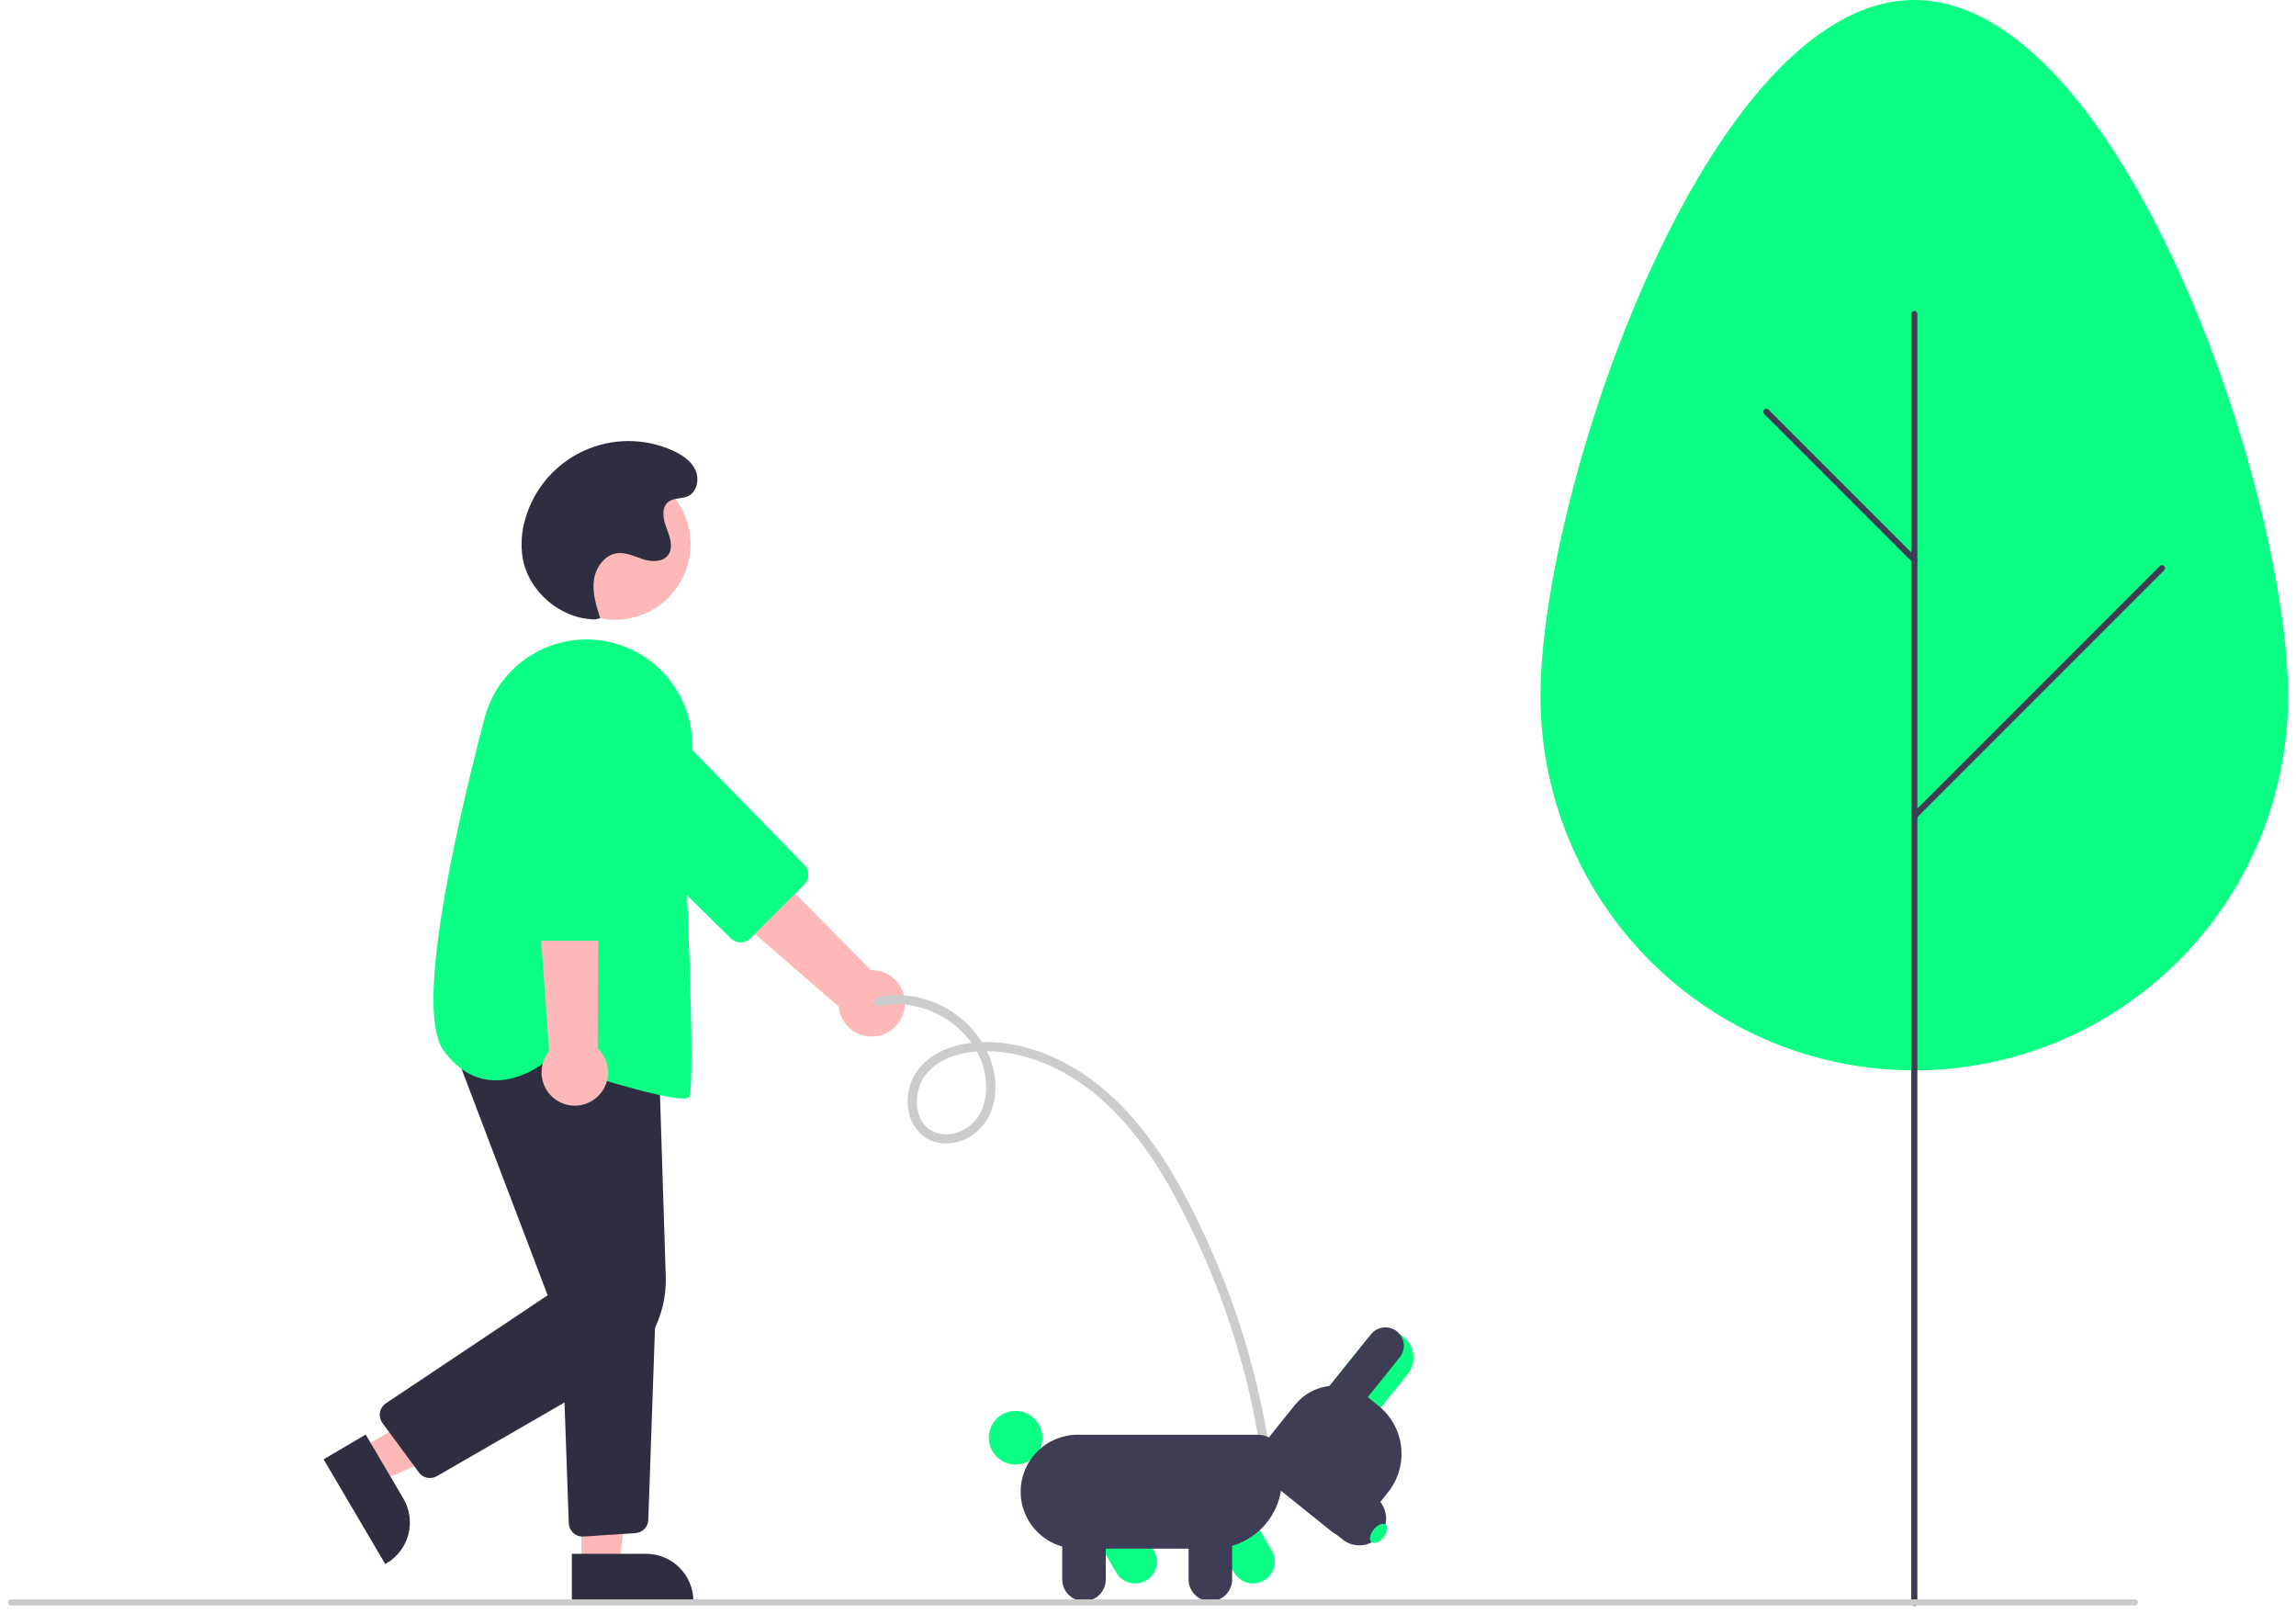 <svg width="249" height="175" viewBox="0 0 249 175" fill="none" xmlns="http://www.w3.org/2000/svg">
<g clip-path="url(#clip0_576_3105)">
<path d="M98.097 109.286C98.173 108.768 98.135 108.24 97.985 107.738C97.835 107.237 97.577 106.774 97.228 106.383C96.88 105.992 96.451 105.682 95.97 105.476C95.489 105.269 94.968 105.17 94.445 105.186L71.51 81.997L66.98 88.33L90.948 109.133C91.034 110.01 91.438 110.826 92.084 111.425C92.73 112.024 93.574 112.366 94.455 112.385C95.336 112.404 96.194 112.099 96.865 111.527C97.536 110.956 97.975 110.159 98.097 109.286V109.286Z" fill="#FFB8B8"/>
<path d="M87.234 95.896L81.38 101.743C81.1 102.022 80.721 102.179 80.326 102.18C79.931 102.182 79.551 102.028 79.268 101.752L63.272 86.026C62.719 85.482 62.279 84.834 61.978 84.119C61.678 83.404 61.521 82.637 61.519 81.861C61.516 81.086 61.667 80.317 61.964 79.601C62.26 78.884 62.695 78.233 63.245 77.685C63.794 77.138 64.446 76.705 65.164 76.411C65.882 76.117 66.651 75.969 67.427 75.974C68.202 75.98 68.969 76.139 69.683 76.442C70.397 76.746 71.043 77.188 71.585 77.743L87.247 93.787C87.522 94.07 87.674 94.45 87.672 94.844C87.669 95.239 87.512 95.616 87.234 95.896V95.896Z" fill="#0AFF84"/>
<path d="M66.704 67.194C71.225 67.194 74.891 63.529 74.891 59.007C74.891 54.486 71.225 50.82 66.704 50.82C62.182 50.82 58.517 54.486 58.517 59.007C58.517 63.529 62.182 67.194 66.704 67.194Z" fill="#FFB8B8"/>
<path d="M39.04 157.116L41.113 160.638L55.684 154.318L52.624 149.12L39.04 157.116Z" fill="#FFB8B8"/>
<path d="M39.66 155.541L43.743 162.476L43.743 162.477C44.085 163.057 44.309 163.699 44.402 164.366C44.496 165.033 44.457 165.712 44.288 166.364C44.119 167.016 43.824 167.629 43.418 168.166C43.012 168.704 42.505 169.157 41.925 169.498L41.781 169.583L35.097 158.227L39.66 155.541Z" fill="#2F2E41"/>
<path d="M63.058 169.803H67.145L69.089 154.041L63.058 154.041L63.058 169.803Z" fill="#FFB8B8"/>
<path d="M62.017 168.469L70.065 168.469H70.065C70.738 168.469 71.405 168.601 72.028 168.859C72.65 169.117 73.215 169.495 73.692 169.971C74.168 170.447 74.546 171.013 74.803 171.635C75.061 172.257 75.194 172.924 75.194 173.598V173.764L62.017 173.765L62.017 168.469Z" fill="#2F2E41"/>
<path d="M46.629 160.253C46.394 160.253 46.162 160.198 45.952 160.092C45.742 159.986 45.56 159.832 45.421 159.642L41.48 154.289C41.359 154.126 41.273 153.94 41.227 153.743C41.181 153.545 41.175 153.341 41.21 153.141C41.245 152.941 41.32 152.751 41.431 152.581C41.542 152.411 41.686 152.265 41.855 152.153L59.393 140.439L48.81 112.614L71.44 114.481L72.202 138.393C72.274 140.57 71.752 142.726 70.692 144.63C69.633 146.534 68.076 148.114 66.187 149.201L47.378 160.052C47.151 160.184 46.892 160.253 46.629 160.253V160.253Z" fill="#2F2E41"/>
<path d="M63.182 166.603C62.794 166.603 62.421 166.451 62.142 166.182C61.863 165.912 61.7 165.544 61.686 165.157L60.856 141.863L71.126 141.322L70.308 164.783C70.296 165.155 70.146 165.508 69.887 165.776C69.629 166.043 69.279 166.204 68.908 166.227L63.284 166.6C63.25 166.602 63.216 166.603 63.182 166.603Z" fill="#2F2E41"/>
<path d="M74.059 119.107C71.447 119.107 62.32 116.168 59.152 115.121C58.678 115.5 56.074 117.447 53.035 117.091C51.16 116.871 49.509 115.809 48.128 113.936C45.079 109.798 48.845 92.052 52.541 77.894C53.282 75.032 55.104 72.569 57.623 71.022C60.142 69.475 63.163 68.966 66.051 69.6V69.6C68.143 70.062 70.066 71.099 71.602 72.593C73.138 74.087 74.227 75.98 74.747 78.06C75.442 80.892 74.844 84.224 74.407 86.658C74.201 87.802 74.039 88.705 74.094 89.149C74.309 90.865 75.501 117.78 74.734 118.929C74.653 119.052 74.417 119.107 74.059 119.107Z" fill="#0AFF84"/>
<path d="M64.501 119.155C64.921 118.842 65.267 118.441 65.515 117.98C65.764 117.519 65.908 117.01 65.938 116.487C65.968 115.964 65.882 115.442 65.689 114.955C65.495 114.469 65.196 114.031 64.815 113.673L64.977 81.058L57.295 82.337L59.551 113.994C58.992 114.675 58.701 115.538 58.735 116.418C58.768 117.299 59.124 118.137 59.734 118.773C60.344 119.409 61.166 119.799 62.045 119.87C62.923 119.94 63.797 119.686 64.501 119.155V119.155Z" fill="#FFB8B8"/>
<path d="M66.278 102.003H58.004C57.609 102.002 57.23 101.846 56.95 101.567C56.669 101.289 56.509 100.912 56.504 100.517L56.301 78.086C56.294 77.311 56.441 76.541 56.733 75.823C57.025 75.104 57.457 74.451 58.003 73.9C58.549 73.349 59.2 72.912 59.916 72.615C60.632 72.317 61.4 72.164 62.176 72.165C62.951 72.166 63.719 72.321 64.434 72.62C65.15 72.92 65.799 73.358 66.344 73.91C66.889 74.462 67.319 75.117 67.609 75.836C67.9 76.555 68.045 77.325 68.036 78.1L67.778 100.52C67.772 100.915 67.612 101.291 67.331 101.569C67.051 101.846 66.673 102.002 66.278 102.003V102.003Z" fill="#0AFF84"/>
<path d="M64.618 67.16C60.87 67.167 57.334 64.204 56.684 60.512C56.452 59.062 56.556 57.577 56.99 56.174C57.462 54.577 58.27 53.099 59.361 51.84C60.452 50.582 61.8 49.572 63.314 48.878C64.828 48.185 66.474 47.824 68.139 47.82C69.805 47.817 71.452 48.17 72.969 48.857C73.972 49.31 74.96 49.962 75.419 50.962C75.878 51.963 75.59 53.361 74.586 53.811C73.93 54.105 73.106 53.961 72.524 54.383C71.687 54.989 71.903 56.28 72.276 57.243C72.65 58.206 73.072 59.372 72.446 60.194C71.862 60.96 70.696 60.936 69.778 60.648C68.859 60.36 67.952 59.877 66.995 59.975C65.598 60.118 64.594 61.508 64.408 62.899C64.223 64.291 64.66 65.682 65.092 67.019L64.618 67.16Z" fill="#2F2E41"/>
<path d="M167.065 75.516C167.065 53.127 185.215 0 207.604 0C229.992 0 248.142 53.127 248.142 75.516C248.142 86.267 243.871 96.578 236.268 104.18C228.666 111.783 218.355 116.054 207.604 116.054C196.852 116.054 186.541 111.783 178.939 104.18C171.336 96.578 167.065 86.267 167.065 75.516V75.516Z" fill="#0AFF84"/>
<path d="M207.604 174.14C207.515 174.14 207.431 174.105 207.368 174.043C207.306 173.98 207.271 173.895 207.271 173.807V34.045C207.271 33.956 207.306 33.872 207.368 33.809C207.431 33.746 207.515 33.711 207.604 33.711C207.692 33.711 207.777 33.746 207.84 33.809C207.902 33.872 207.937 33.956 207.937 34.045V173.807C207.937 173.895 207.902 173.98 207.84 174.043C207.777 174.105 207.692 174.14 207.604 174.14Z" fill="#3F3D56"/>
<path d="M207.603 61.027C207.56 61.027 207.516 61.018 207.476 61.002C207.435 60.985 207.398 60.96 207.368 60.929L191.323 44.884C191.261 44.822 191.226 44.737 191.227 44.649C191.227 44.561 191.262 44.477 191.324 44.414C191.386 44.352 191.471 44.317 191.559 44.317C191.647 44.317 191.731 44.351 191.794 44.413L207.839 60.458C207.886 60.505 207.917 60.564 207.93 60.629C207.943 60.693 207.936 60.76 207.911 60.821C207.886 60.882 207.843 60.934 207.788 60.971C207.734 61.007 207.669 61.027 207.603 61.027V61.027Z" fill="#3F3D56"/>
<path d="M207.604 88.804C207.538 88.804 207.473 88.784 207.419 88.747C207.364 88.711 207.321 88.659 207.296 88.598C207.271 88.537 207.264 88.47 207.277 88.405C207.29 88.341 207.322 88.281 207.368 88.235L234.238 61.364C234.301 61.303 234.385 61.268 234.473 61.268C234.561 61.269 234.646 61.304 234.708 61.366C234.77 61.428 234.805 61.513 234.806 61.6C234.806 61.688 234.771 61.773 234.71 61.836L207.84 88.706C207.809 88.737 207.772 88.762 207.731 88.778C207.691 88.795 207.648 88.804 207.604 88.804V88.804Z" fill="#3F3D56"/>
<path d="M95.418 109.096C100.736 107.894 106.762 112.054 106.948 117.639C107.001 119.21 106.541 120.859 105.332 121.928C104.334 122.81 102.849 123.255 101.559 122.824C99.076 121.994 98.944 118.535 100.276 116.688C102.079 114.186 105.651 113.759 108.485 114.056C111.951 114.42 115.244 115.939 118.008 118.022C123.541 122.191 127.064 128.582 129.916 134.755C132.835 141.089 134.958 147.76 136.236 154.615C136.396 155.476 136.544 156.34 136.678 157.205C136.715 157.332 136.802 157.439 136.918 157.503C137.034 157.566 137.17 157.582 137.298 157.546C137.423 157.506 137.528 157.419 137.592 157.304C137.655 157.188 137.672 157.053 137.638 156.926C136.471 149.445 134.315 142.152 131.226 135.238C128.241 128.548 124.476 121.607 118.488 117.142C115.503 114.916 111.978 113.367 108.247 113.036C105.107 112.757 101.388 113.421 99.435 116.153C97.894 118.308 98.05 121.889 100.434 123.39C101.745 124.215 103.411 124.119 104.771 123.477C105.494 123.12 106.13 122.611 106.635 121.984C107.141 121.357 107.504 120.628 107.7 119.847C108.547 116.745 107.261 113.39 105.057 111.173C102.989 109.086 100.178 107.904 97.24 107.885C96.533 107.893 95.828 107.977 95.139 108.136C94.511 108.278 94.791 109.238 95.418 109.096V109.096Z" fill="#CCCCCC"/>
<path d="M121.066 170.517L117.761 164.875L121.836 162.488L125.141 168.13V168.131C125.457 168.671 125.546 169.315 125.388 169.921C125.23 170.527 124.837 171.045 124.297 171.362C123.756 171.678 123.112 171.767 122.506 171.609C121.9 171.45 121.382 171.058 121.066 170.517Z" fill="#0AFF84"/>
<path d="M110.139 158.789C111.744 158.789 113.045 157.488 113.045 155.882C113.045 154.277 111.744 152.976 110.139 152.976C108.534 152.976 107.232 154.277 107.232 155.882C107.232 157.488 108.534 158.789 110.139 158.789Z" fill="#0AFF84"/>
<path d="M133.854 170.517L130.549 164.875L134.624 162.488L137.929 168.13C138.245 168.671 138.333 169.314 138.175 169.92C138.016 170.525 137.624 171.043 137.084 171.359C136.544 171.676 135.9 171.765 135.294 171.607C134.689 171.449 134.171 171.057 133.854 170.517V170.517Z" fill="#0AFF84"/>
<path d="M110.69 161.737C110.692 160.1 111.344 158.53 112.501 157.372C113.659 156.215 115.229 155.563 116.866 155.562H136.417C137.109 155.562 137.772 155.838 138.262 156.327C138.751 156.816 139.026 157.48 139.027 158.172V160.397C139.025 162.39 138.232 164.3 136.823 165.709C135.414 167.119 133.503 167.911 131.51 167.913H116.866C115.229 167.912 113.659 167.26 112.501 166.103C111.344 164.945 110.692 163.375 110.69 161.737V161.737Z" fill="#3F3D56"/>
<path d="M115.199 171.245V164.706H119.922V171.245C119.922 171.871 119.673 172.472 119.23 172.915C118.788 173.358 118.187 173.606 117.561 173.606C116.934 173.606 116.334 173.358 115.891 172.915C115.448 172.472 115.199 171.871 115.199 171.245Z" fill="#3F3D56"/>
<path d="M128.903 171.245V164.706H133.626V171.245C133.627 171.555 133.566 171.863 133.447 172.15C133.329 172.436 133.155 172.697 132.935 172.917C132.716 173.136 132.456 173.31 132.169 173.429C131.882 173.548 131.575 173.609 131.265 173.609C130.954 173.609 130.647 173.548 130.36 173.429C130.074 173.31 129.813 173.136 129.594 172.917C129.375 172.697 129.201 172.436 129.082 172.15C128.964 171.863 128.903 171.555 128.903 171.245V171.245Z" fill="#3F3D56"/>
<path d="M148.118 145.373C148.601 144.774 149.303 144.391 150.068 144.308C150.833 144.225 151.6 144.449 152.2 144.931C152.801 145.413 153.185 146.114 153.269 146.879C153.354 147.644 153.131 148.412 152.65 149.013L147.873 154.961L143.341 151.321L148.118 145.373Z" fill="#0AFF84"/>
<path d="M136.611 157.091L140.438 152.325C141.369 151.169 142.72 150.43 144.195 150.269C145.671 150.108 147.15 150.538 148.308 151.466L149.504 152.427C150.882 153.536 151.764 155.147 151.956 156.906C152.148 158.665 151.634 160.428 150.528 161.809L147.375 165.735C147.026 166.168 146.52 166.445 145.968 166.505C145.416 166.566 144.862 166.404 144.428 166.057L136.933 160.037C136.5 159.689 136.223 159.183 136.163 158.63C136.102 158.078 136.264 157.524 136.611 157.091V157.091Z" fill="#3F3D56"/>
<path d="M148.687 144.665C148.851 144.46 149.054 144.29 149.284 144.164C149.514 144.038 149.767 143.958 150.028 143.93C150.289 143.901 150.553 143.924 150.804 143.998C151.056 144.071 151.291 144.194 151.496 144.358C151.7 144.523 151.871 144.726 151.997 144.956C152.123 145.186 152.203 145.438 152.231 145.699C152.259 145.96 152.236 146.224 152.163 146.476C152.089 146.728 151.967 146.963 151.803 147.167L146.457 153.824L143.341 151.321L148.687 144.665Z" fill="#3F3D56"/>
<path d="M141.029 155.791L149.243 162.388C149.841 162.872 150.224 163.573 150.306 164.338C150.389 165.103 150.165 165.87 149.683 166.47C149.201 167.07 148.501 167.454 147.736 167.538C146.971 167.623 146.204 167.401 145.603 166.92L137.389 160.323L141.029 155.791Z" fill="#3F3D56"/>
<path d="M150.041 166.69C150.465 166.162 150.571 165.543 150.278 165.307C149.984 165.072 149.403 165.309 148.979 165.837C148.555 166.364 148.449 166.983 148.742 167.219C149.035 167.455 149.617 167.218 150.041 166.69Z" fill="#0AFF84"/>
<path d="M231.526 174.079H1.192C1.103 174.079 1.019 174.043 0.956 173.981C0.894 173.918 0.858 173.834 0.858 173.745C0.858 173.657 0.894 173.572 0.956 173.51C1.019 173.447 1.103 173.412 1.192 173.412H231.526C231.615 173.412 231.699 173.447 231.762 173.51C231.824 173.572 231.86 173.657 231.86 173.745C231.86 173.834 231.824 173.918 231.762 173.981C231.699 174.043 231.615 174.079 231.526 174.079Z" fill="#CCCCCC"/>
</g>
<defs>
<clipPath id="clip0_576_3105">
<rect width="247.283" height="174.14" fill="white" transform="translate(0.858)"/>
</clipPath>
</defs>
</svg>
